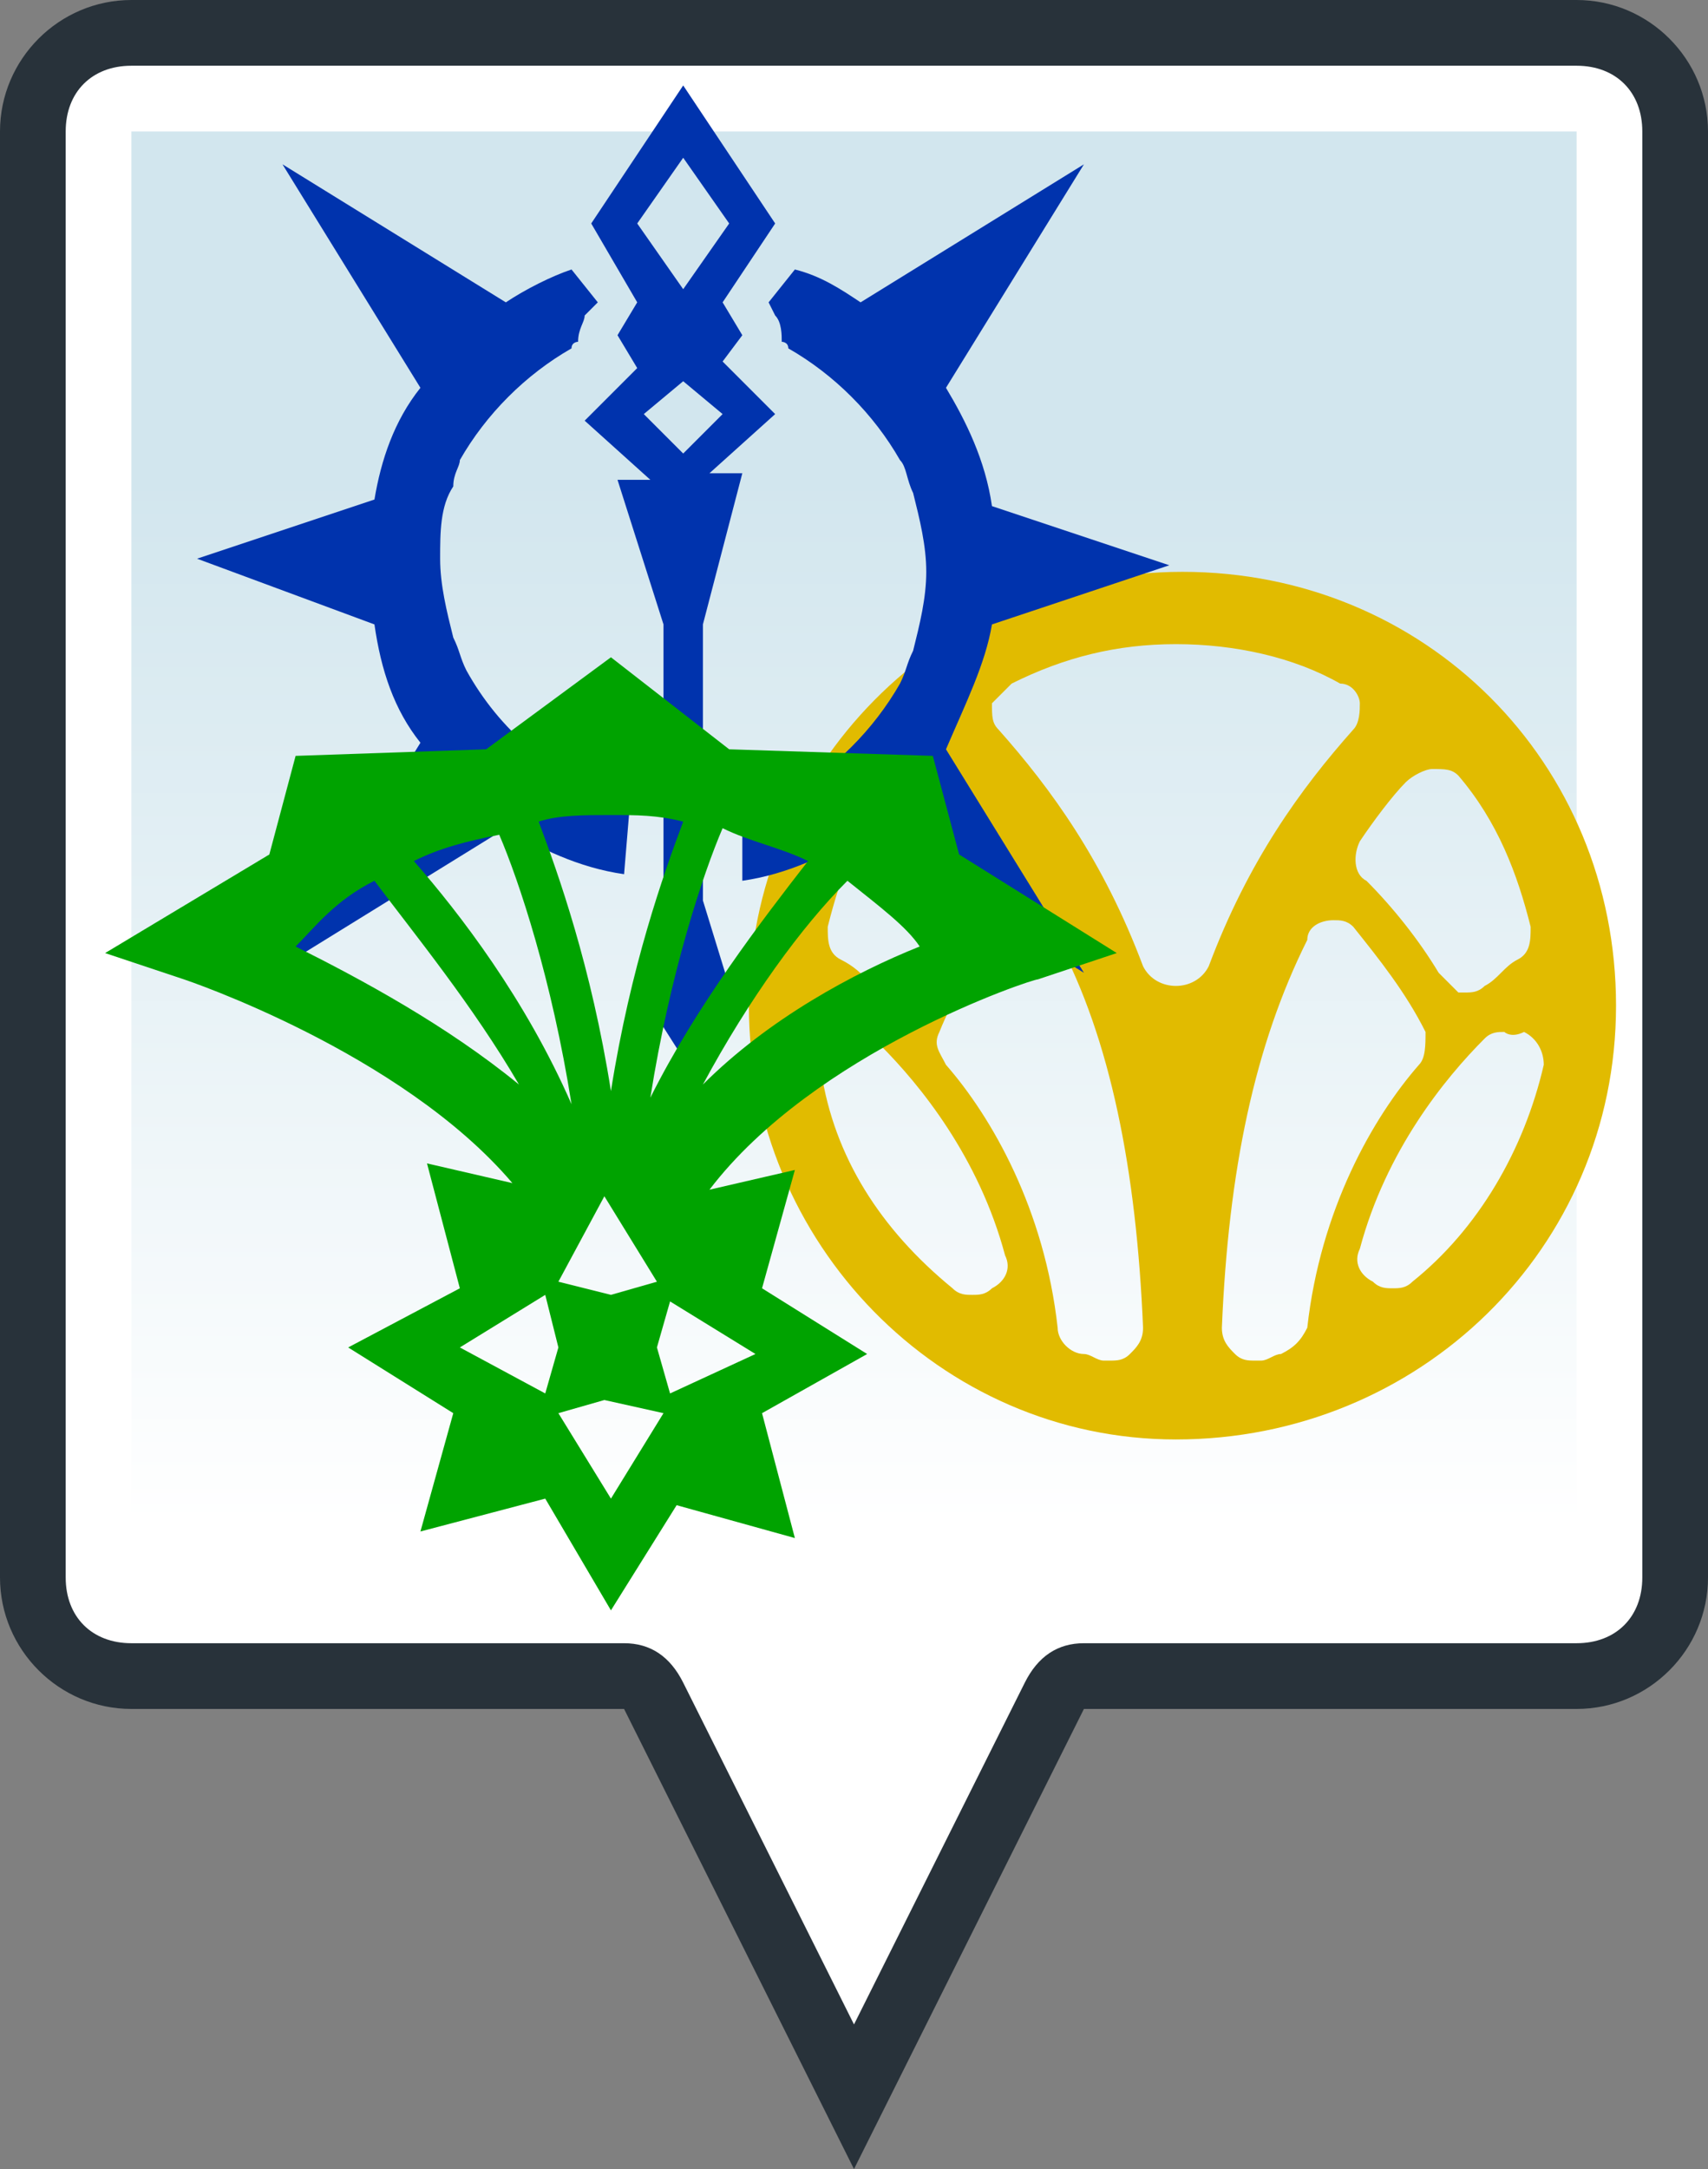 <?xml version="1.0" encoding="utf-8"?>
<!-- Generator: Adobe Illustrator 27.0.1, SVG Export Plug-In . SVG Version: 6.00 Build 0)  -->
<svg version="1.1" id="レイヤー_1" xmlns="http://www.w3.org/2000/svg" xmlns:xlink="http://www.w3.org/1999/xlink" x="0px"
	 y="0px" viewBox="0 0 26 33" style="enable-background:new 0 0 26 33;" xml:space="preserve">
<rect x="0" y="0" width="26" height="33" fill="#808080" stroke="none"/>
<style type="text/css">
	.st0{fill:#28323A;}
	.st1{fill:#FFFFFF;}
	.st2{fill:url(#SVGID_1_);}
	.st3{fill:#E1BB00;}
	.st4{display:none;}
	.st5{fill:#0033AD;}
	.st6{fill:#00A300;}
	.st7{display:none;fill:#945C9E;}
	.st8{display:none;fill:#AA0000;}
	.st9{display:none;fill:#D6D1C7;}
</style>
<g>
	<path class="st0" d="M24,0H2C0.9,0,0,0.9,0,2v5l0,0l0,0v17c0,1.1,0.9,2,2,2h7.5l3.5,7l3.5-7H24c1.1,0,2-0.9,2-2V2
		C26,0.9,25.1,0,24,0z"/>
</g>
<path class="st1" d="M10.4,25.6C10.2,25.2,9.9,25,9.5,25H2c-0.6,0-1-0.4-1-1V2c0-0.6,0.4-1,1-1h22c0.6,0,1,0.4,1,1v22
	c0,0.6-0.4,1-1,1h-7.5c-0.4,0-0.7,0.2-0.9,0.6L13,30.8L10.4,25.6z"/>
<linearGradient id="SVGID_1_" gradientUnits="userSpaceOnUse" x1="13" y1="-1610.5" x2="13" y2="-1584" gradientTransform="matrix(1 0 0 -1 0 -1582)">
	<stop  offset="0.2" style="stop-color:#FFFFFF"/>
	<stop  offset="0.8" style="stop-color:#D2E6EE"/>
</linearGradient>
<path class="st2" d="M11.3,25.1c-0.3-0.7-1-1.1-1.8-1.1H2V2h22v22h-7.5c-0.8,0-1.5,0.4-1.8,1.1L13,28.5L11.3,25.1z"/>
<path class="st3" d="M17.9,21.9c-3.6,0-6.5-3-6.5-6.6s2.9-6.6,6.6-6.6s6.6,2.9,6.6,6.6S21.6,21.9,17.9,21.9z M20.3,14
	C20.2,14,20.2,14,20.3,14c-0.2,0-0.4,0.1-0.4,0.3c-0.8,1.6-1.2,3.5-1.3,5.9c0,0.2,0.1,0.3,0.2,0.4s0.2,0.1,0.3,0.1h0.1
	c0.1,0,0.2-0.1,0.3-0.1c0.2-0.1,0.3-0.2,0.4-0.4c0.2-1.8,1-3.2,1.7-4c0.1-0.1,0.1-0.3,0.1-0.5c-0.3-0.6-0.7-1.1-1.1-1.6
	C20.5,14,20.4,14,20.3,14z M15.6,14c-0.1,0-0.3,0.1-0.4,0.2c-0.4,0.5-0.7,1-0.9,1.5c-0.1,0.2,0,0.3,0.1,0.5c0.7,0.8,1.5,2.2,1.7,4
	c0,0.2,0.2,0.4,0.4,0.4c0.1,0,0.2,0.1,0.3,0.1h0.1c0.1,0,0.2,0,0.3-0.1c0.1-0.1,0.2-0.2,0.2-0.4c-0.1-2.4-0.5-4.4-1.3-5.9
	C16,14.1,15.9,14,15.6,14C15.7,14,15.6,14,15.6,14z M22.9,15.7c-0.1,0-0.2,0-0.3,0.1c-0.6,0.6-1.5,1.7-1.9,3.2
	c-0.1,0.2,0,0.4,0.2,0.5c0.1,0.1,0.2,0.1,0.3,0.1s0.2,0,0.3-0.1c1-0.8,1.7-2,2-3.3c0-0.2-0.1-0.4-0.3-0.5
	C23,15.8,22.9,15.7,22.9,15.7z M13,15.7c-0.1,0-0.2,0-0.2,0.1c-0.2,0.1-0.3,0.3-0.3,0.5c0.2,1.3,0.9,2.4,2,3.3
	c0.1,0.1,0.2,0.1,0.3,0.1s0.2,0,0.3-0.1c0.2-0.1,0.3-0.3,0.2-0.5c-0.4-1.5-1.3-2.6-1.9-3.2C13.3,15.8,13.2,15.7,13,15.7z M21.8,11.7
	c-0.1,0-0.3,0.1-0.4,0.2c-0.2,0.2-0.5,0.6-0.7,0.9c-0.1,0.2-0.1,0.5,0.1,0.6c0.4,0.4,0.8,0.9,1.1,1.4c0.1,0.1,0.2,0.2,0.3,0.3h0.1
	c0.1,0,0.2,0,0.3-0.1c0.2-0.1,0.3-0.3,0.5-0.4c0.2-0.1,0.2-0.3,0.2-0.5c-0.2-0.8-0.5-1.6-1.1-2.3C22.1,11.7,22,11.7,21.8,11.7
	L21.8,11.7z M14,11.7c-0.1,0-0.3,0.1-0.4,0.2c-0.5,0.6-0.8,1.4-1,2.2c0,0.2,0,0.4,0.2,0.5s0.3,0.2,0.5,0.4c0.1,0.1,0.2,0.1,0.3,0.1
	h0.1c0.1,0,0.3-0.1,0.3-0.3c0.3-0.5,0.6-1,1.1-1.4c0.2-0.2,0.2-0.5,0.1-0.7c-0.3-0.4-0.5-0.7-0.7-0.9C14.3,11.7,14.2,11.7,14,11.7
	L14,11.7z M17.9,9.8c-0.9,0-1.7,0.2-2.5,0.6c-0.1,0.1-0.2,0.2-0.3,0.3c0,0.2,0,0.3,0.1,0.4c0.8,0.9,1.6,2,2.2,3.6
	c0.1,0.2,0.3,0.3,0.5,0.3s0.4-0.1,0.5-0.3c0.6-1.6,1.4-2.7,2.2-3.6c0.1-0.1,0.1-0.3,0.1-0.4c0-0.1-0.1-0.3-0.3-0.3
	C19.7,10,18.8,9.8,17.9,9.8z"/>
<path class="st4" d="M10.1,12.8l-0.6,2.5l-1.3,1.3l-1.3-1.3l-0.6-2.5l1.9-1.3L10.1,12.8z M14.8,15.1c0-0.1-0.1-0.3-0.2-0.7
	s-0.3-1-0.4-1.3c0-0.3-0.2-0.5-0.5-0.5s-0.5,0.2-0.5,0.5c0,0.4,0.2,0.9,0.3,1.3c0,0.2,0,0.4,0,0.7c0-0.1-0.1-0.1-0.2-0.2
	c-0.2-0.2-0.5-0.6-0.6-0.8c-0.1-0.3-0.4-0.4-0.6-0.3c-0.3,0.1-0.4,0.4-0.3,0.6c0.1,0.4,0.5,0.8,0.7,1.2c0.1,0.1,0.2,0.2,0.2,0.3
	c0.1,0.3,0,1.2-0.1,1.7c-0.1,0.1-0.2,0.2-0.2,0.3c0-0.3-0.3-1.2-0.4-1.3c-0.1-0.2-0.2-0.3-0.5-0.5c-0.2-0.1-0.4-0.3-0.5-0.5
	c-0.2-0.2-0.5-0.3-0.7-0.1S10,16,10.2,16.2s0.5,0.5,0.7,0.6c0.1,0.1,0.1,0.1,0.2,0.2c0.1,0.2,0.2,0.7,0.3,0.9
	c-0.1,0.2-0.5,1.1-1.2,1.1c-0.3-0.1-0.4-0.3-0.5-0.6c0-0.5,0-0.9,0-0.9c0-0.3-0.3-0.5-0.5-0.5c-0.3,0-0.5,0.3-0.5,0.5
	c0,0,0,0.4,0,0.9l0,0c0,0.2,0,0.4-0.1,0.5c-0.1,0.6,0,1.4,0.1,2.2c0.1,0.4,0.1,0.8,0.1,1c0,0.4,0,0.7,0,0.9c0,0.4,0,0.7,0.1,0.9
	c0.2,0.3,0.6,0.3,1,0.3c0.5,0,1-0.1,1-0.1c0.4-0.1,0.6-0.3,0.7-0.6c0,0,0-0.1,0-0.2c0-0.4,0.1-1.6,0.6-2.3c0.2-0.3,0.6-0.7,1-1.2
	c1.2-1.4,1.5-1.8,1.6-2C14.8,17.8,14.8,15.3,14.8,15.1z M7.8,18.5L7.8,18.5c0-0.5,0-0.9,0-0.9c0-0.3-0.2-0.5-0.5-0.5
	s-0.5,0.2-0.5,0.5c0,0,0,0.5,0,0.9c-0.1,0.3-0.2,0.5-0.5,0.6c-0.8,0-1.2-0.9-1.2-1.1s0.2-0.7,0.3-0.9c0,0,0.1-0.1,0.2-0.2
	c0.2-0.2,0.5-0.4,0.7-0.6s0.1-0.5-0.1-0.7s-0.5-0.1-0.7,0.1C5.4,15.9,5.2,16,5,16.2s-0.4,0.3-0.5,0.5c0,0.1-0.3,0.9-0.4,1.3
	C4,17.9,4,17.8,3.9,17.7c-0.2-0.6-0.3-1.5-0.2-1.8c0-0.1,0.2-0.2,0.2-0.3c0.3-0.3,0.6-0.8,0.7-1.2c0.2-0.2,0-0.5-0.3-0.6
	s-0.6,0.1-0.6,0.3c-0.1,0.2-0.4,0.6-0.6,0.8C3,15,3,15,2.9,15.1c0-0.3,0-0.5,0-0.7C3,14,3.2,13.5,3.2,13.1c0-0.3-0.2-0.5-0.5-0.5
	s-0.5,0.2-0.5,0.5S2,14,1.8,14.4c-0.1,0.4-0.2,0.5-0.2,0.7s0,2.7,0.1,3c0.1,0.2,0.4,0.7,1.6,2c0.4,0.5,0.7,0.9,1,1.2
	c0.5,0.7,0.6,1.9,0.6,2.3c0,0.1,0,0.1,0,0.2c0,0.3,0.3,0.5,0.7,0.6c0,0,0.5,0.1,1,0.1c0.4,0,0.8-0.1,1-0.3c0.2-0.2,0.1-0.5,0.1-0.9
	c0-0.2,0-0.5,0-0.9c0-0.2,0.1-0.6,0.1-1c0.1-0.8,0.3-1.6,0.1-2.2C7.9,18.9,7.8,18.7,7.8,18.5z"/>
<path class="st5" d="M9.5,13.3c-0.7-0.1-1.3-0.4-1.8-0.7l-3.4,2.1l2.1-3.4C6,10.8,5.8,10.2,5.7,9.5L3,8.5l2.7-0.9
	C5.8,7,6,6.4,6.4,5.9L4.3,2.5l3.4,2.1c0.3-0.2,0.7-0.4,1-0.5l0.4,0.5L8.9,4.8c0,0.1-0.1,0.2-0.1,0.4c0,0-0.1,0-0.1,0.1l0,0
	C8,5.7,7.4,6.3,7,7l0,0c0,0.1-0.1,0.2-0.1,0.4l0,0l0,0C6.7,7.7,6.7,8.1,6.7,8.5l0,0l0,0l0,0l0,0c0,0.4,0.1,0.8,0.2,1.2l0,0
	C7,9.9,7,10,7.1,10.2l0,0c0.5,0.9,1.3,1.6,2.3,1.9l0,0c0.1,0,0.1,0,0.2,0L9.5,13.3L9.5,13.3z M15.1,9.5l2.7-0.9l-2.7-0.9
	C15,7,14.7,6.4,14.4,5.9l2.1-3.4l-3.4,2.1c-0.3-0.2-0.6-0.4-1-0.5l-0.4,0.5l0.1,0.2c0.1,0.1,0.1,0.3,0.1,0.4c0,0,0.1,0,0.1,0.1l0,0
	l0,0c0.7,0.4,1.3,1,1.7,1.7c0.1,0.1,0.1,0.3,0.2,0.5l0,0l0,0c0.1,0.4,0.2,0.8,0.2,1.2l0,0l0,0c0,0.4-0.1,0.8-0.2,1.2l0,0
	c-0.1,0.2-0.1,0.3-0.2,0.5l0,0c-0.4,0.7-1,1.3-1.7,1.7l0,0c-0.2,0.1-0.4,0.2-0.6,0.2l0,0h-0.1v1.1c0.7-0.1,1.3-0.4,1.8-0.7l3.4,2.1
	l-2.1-3.4C14.7,10.7,15,10.1,15.1,9.5z M10.7,9.5v4.2l0.4,1.3l-0.7,1.1L9.7,15l0.4-1.3V9.5L9.4,7.3h0.5l-1-0.9l0.8-0.8L9.4,5.1
	l0.3-0.5L9,3.4l1.4-2.1l1.4,2.1L11,4.6l0.3,0.5L11,5.5l0.8,0.8l-1,0.9h0.5L10.7,9.5z M9.7,3.4l0.7,1l0.7-1l-0.7-1L9.7,3.4z M11,6.3
	l-0.6-0.5L9.8,6.3l0.6,0.6L11,6.3z"/>
<path class="st6" d="M15.8,14.9l1.2-0.4l-2.4-1.5l-0.4-1.5l-3.1-0.1l-1.8-1.4l-1.9,1.4l-2.9,0.1l-0.4,1.5l-2.5,1.5l1.2,0.4
	c0,0,3.3,1.1,5,3.1l-1.3-0.3L7,19.6l-1.7,0.9l1.6,1l-0.5,1.8l1.9-0.5l1,1.7l1-1.6l1.8,0.5l-0.5-1.9l1.6-0.9l-1.6-1l0.5-1.8l-1.3,0.3
	C12.4,16,15.7,14.9,15.8,14.9z M14,14.4c-1,0.4-2.3,1.1-3.3,2.1c0.7-1.3,1.5-2.4,2.2-3.1C13.4,13.8,13.8,14.1,14,14.4z M12.3,13.1
	c-0.7,0.9-1.7,2.2-2.4,3.6c0.3-1.9,0.8-3.4,1.1-4.1C11.4,12.8,11.9,12.9,12.3,13.1z M9.2,18.2l0.8,1.3l-0.7,0.2l-0.8-0.2L9.2,18.2z
	 M9.3,12.4c0.4,0,0.7,0,1.1,0.1c-0.3,0.8-0.8,2.2-1.1,4.1c-0.3-1.9-0.8-3.3-1.1-4.1C8.5,12.4,8.9,12.4,9.3,12.4z M7.6,12.7
	c0.3,0.7,0.8,2.2,1.1,4.1C8,15.2,7,13.9,6.3,13.1C6.7,12.9,7.1,12.8,7.6,12.7z M4.5,14.4c0.3-0.3,0.6-0.7,1.2-1
	c0.6,0.8,1.5,1.9,2.2,3.1C6.8,15.6,5.5,14.9,4.5,14.4z M8.3,21.2L7,20.5l1.3-0.8l0.2,0.8L8.3,21.2z M9.3,22.8l-0.8-1.3l0.7-0.2
	l0.9,0.2L9.3,22.8z M10.2,21.2L10,20.5l0.2-0.7l1.3,0.8L10.2,21.2z"/>
<path class="st7" d="M24,9v8.8l-5.8,3.9l-5.8-3.9V9h4.2v2.1L15.5,10h-2.1v7.2l4.7,3.2l4.7-3.2V10h-2.1l-1,1.1V8.9L24,9L24,9z
	 M22.2,14.9c0,0-0.1,1.2-1.3,1.2s-1.3-1.2-1.3-1.2l0,0l1-2.3h-2.2v0.6l1.2,0.3L19.4,14l-0.7-0.2c0,1.2,0,3.2,0,4.1
	c0,0.1,0,0.1-0.1,0.2c-0.1,0.2-0.1,0.4-0.2,0.6c-0.1,0.3-0.2,0.5-0.3,0.8c-0.1-0.4-0.3-0.7-0.4-1.1c0-0.1-0.1-0.2-0.1-0.3
	c0-0.1,0-0.2,0-0.3v-0.2c0-0.2,0-0.9,0-1.1c0,0,0-1.9,0-2.6l-0.7,0.2l-0.2-0.5l1.1-0.3v-0.6h-2.2l1,2.3l0,0c0,0-0.1,1.2-1.3,1.2
	S14,15,14,15l1.3-2.9l0,0h2.4v-1l-0.6-0.6h2l-0.6,0.6v1H21l0,0l0,0L22.2,14.9L22.2,14.9z M16.1,14.9l-0.6-1.5l-0.6,1.5l0,0H16.1z
	 M20.3,14.9h1.3l0,0L21,13.4L20.3,14.9z"/>
<path class="st8" d="M23.4,19c-0.2,0.9-0.8,1.6-1.4,2.1c-0.4,0.4-0.8,0.8-1.2,1.3c-0.2,0.2-0.3,0.4-0.4,0.7
	c-0.3-0.3-0.8-0.6-1.5-0.7c0,0,0,0,0-0.1c0-0.6-0.3-1.2-0.8-1.5c1.1-0.1,2.9-1.3,3.1-2.3c0-0.4-0.1-0.8-0.2-1.2
	c-0.3-0.7-0.7-1.3-1-2c-0.3-0.6-0.3-1.4-0.1-2c0.2-0.6,0.7-1.1,1.2-1.3c-0.2,0.8-0.2,1.4,0.1,2c0.1,0.2,0.2,0.3,0.3,0.5
	c0.3,0.4,0.7,0.8,0.9,1.2C23.1,16.6,23.6,17.9,23.4,19z M15.1,22.4L15.1,22.4C15.1,22.3,15.1,22.3,15.1,22.4c0-0.7,0.3-1.2,0.8-1.6
	c-1,0-3-1.3-3.2-2.3c0-0.4,0.1-0.8,0.2-1.2c0.3-0.7,0.7-1.3,1-2c0.3-0.6,0.3-1.4,0.1-2s-0.7-1.1-1.2-1.3c0.2,0.8,0.2,1.4-0.1,2
	c-0.1,0.2-0.2,0.3-0.3,0.5c-0.3,0.4-0.7,0.8-0.9,1.2c-0.6,0.9-1.1,2.2-0.9,3.3c0.2,0.9,0.8,1.6,1.4,2.1c0.4,0.4,0.8,0.8,1.2,1.3
	c0.2,0.2,0.3,0.5,0.5,0.8C13.8,22.8,14.4,22.6,15.1,22.4z M19.7,18.2h-1.4v-5.9L17,10.5l-1.4,1.8v5.9h-1.3v1h1
	c0,0.3,0.2,0.5,0.5,0.5h0.6V22l0,0c-0.2,0-0.3,0.1-0.3,0.3c0,0.1,0.1,0.3,0.2,0.3c0,0.1-0.1,0.2-0.1,0.3c0,0.4,0.3,0.6,0.6,0.6
	c0.4,0,0.6-0.3,0.6-0.6c0-0.1,0-0.2-0.1-0.3c0.1,0,0.2-0.1,0.2-0.3c0-0.2-0.1-0.3-0.3-0.3l0,0v-2.3h0.6c0.3,0,0.5-0.2,0.5-0.5h1
	L19.7,18.2L19.7,18.2z"/>
<path class="st9" d="M8.6,12.1L2,23.5h13.2L8.6,12.1z M8.6,19.3l1.6-2.4l0.3,0.5l-1.9,2.9l-1.9-2.9L7,16.9L8.6,19.3z M7.2,16.6
	L7.5,16h2.2l0.3,0.6H7.2z M8.6,21.2l0.8-1.1l1.4,2.5H6.4l1.4-2.5L8.6,21.2z M9.7,19.6l1.1-1.7l2.7,4.6h-2.1L9.7,19.6z M9.4,15.5H7.8
	l0.8-1.4L9.4,15.5z M6.4,17.9l1.1,1.7l-1.7,3H3.7L6.4,17.9z"/>
</svg>

